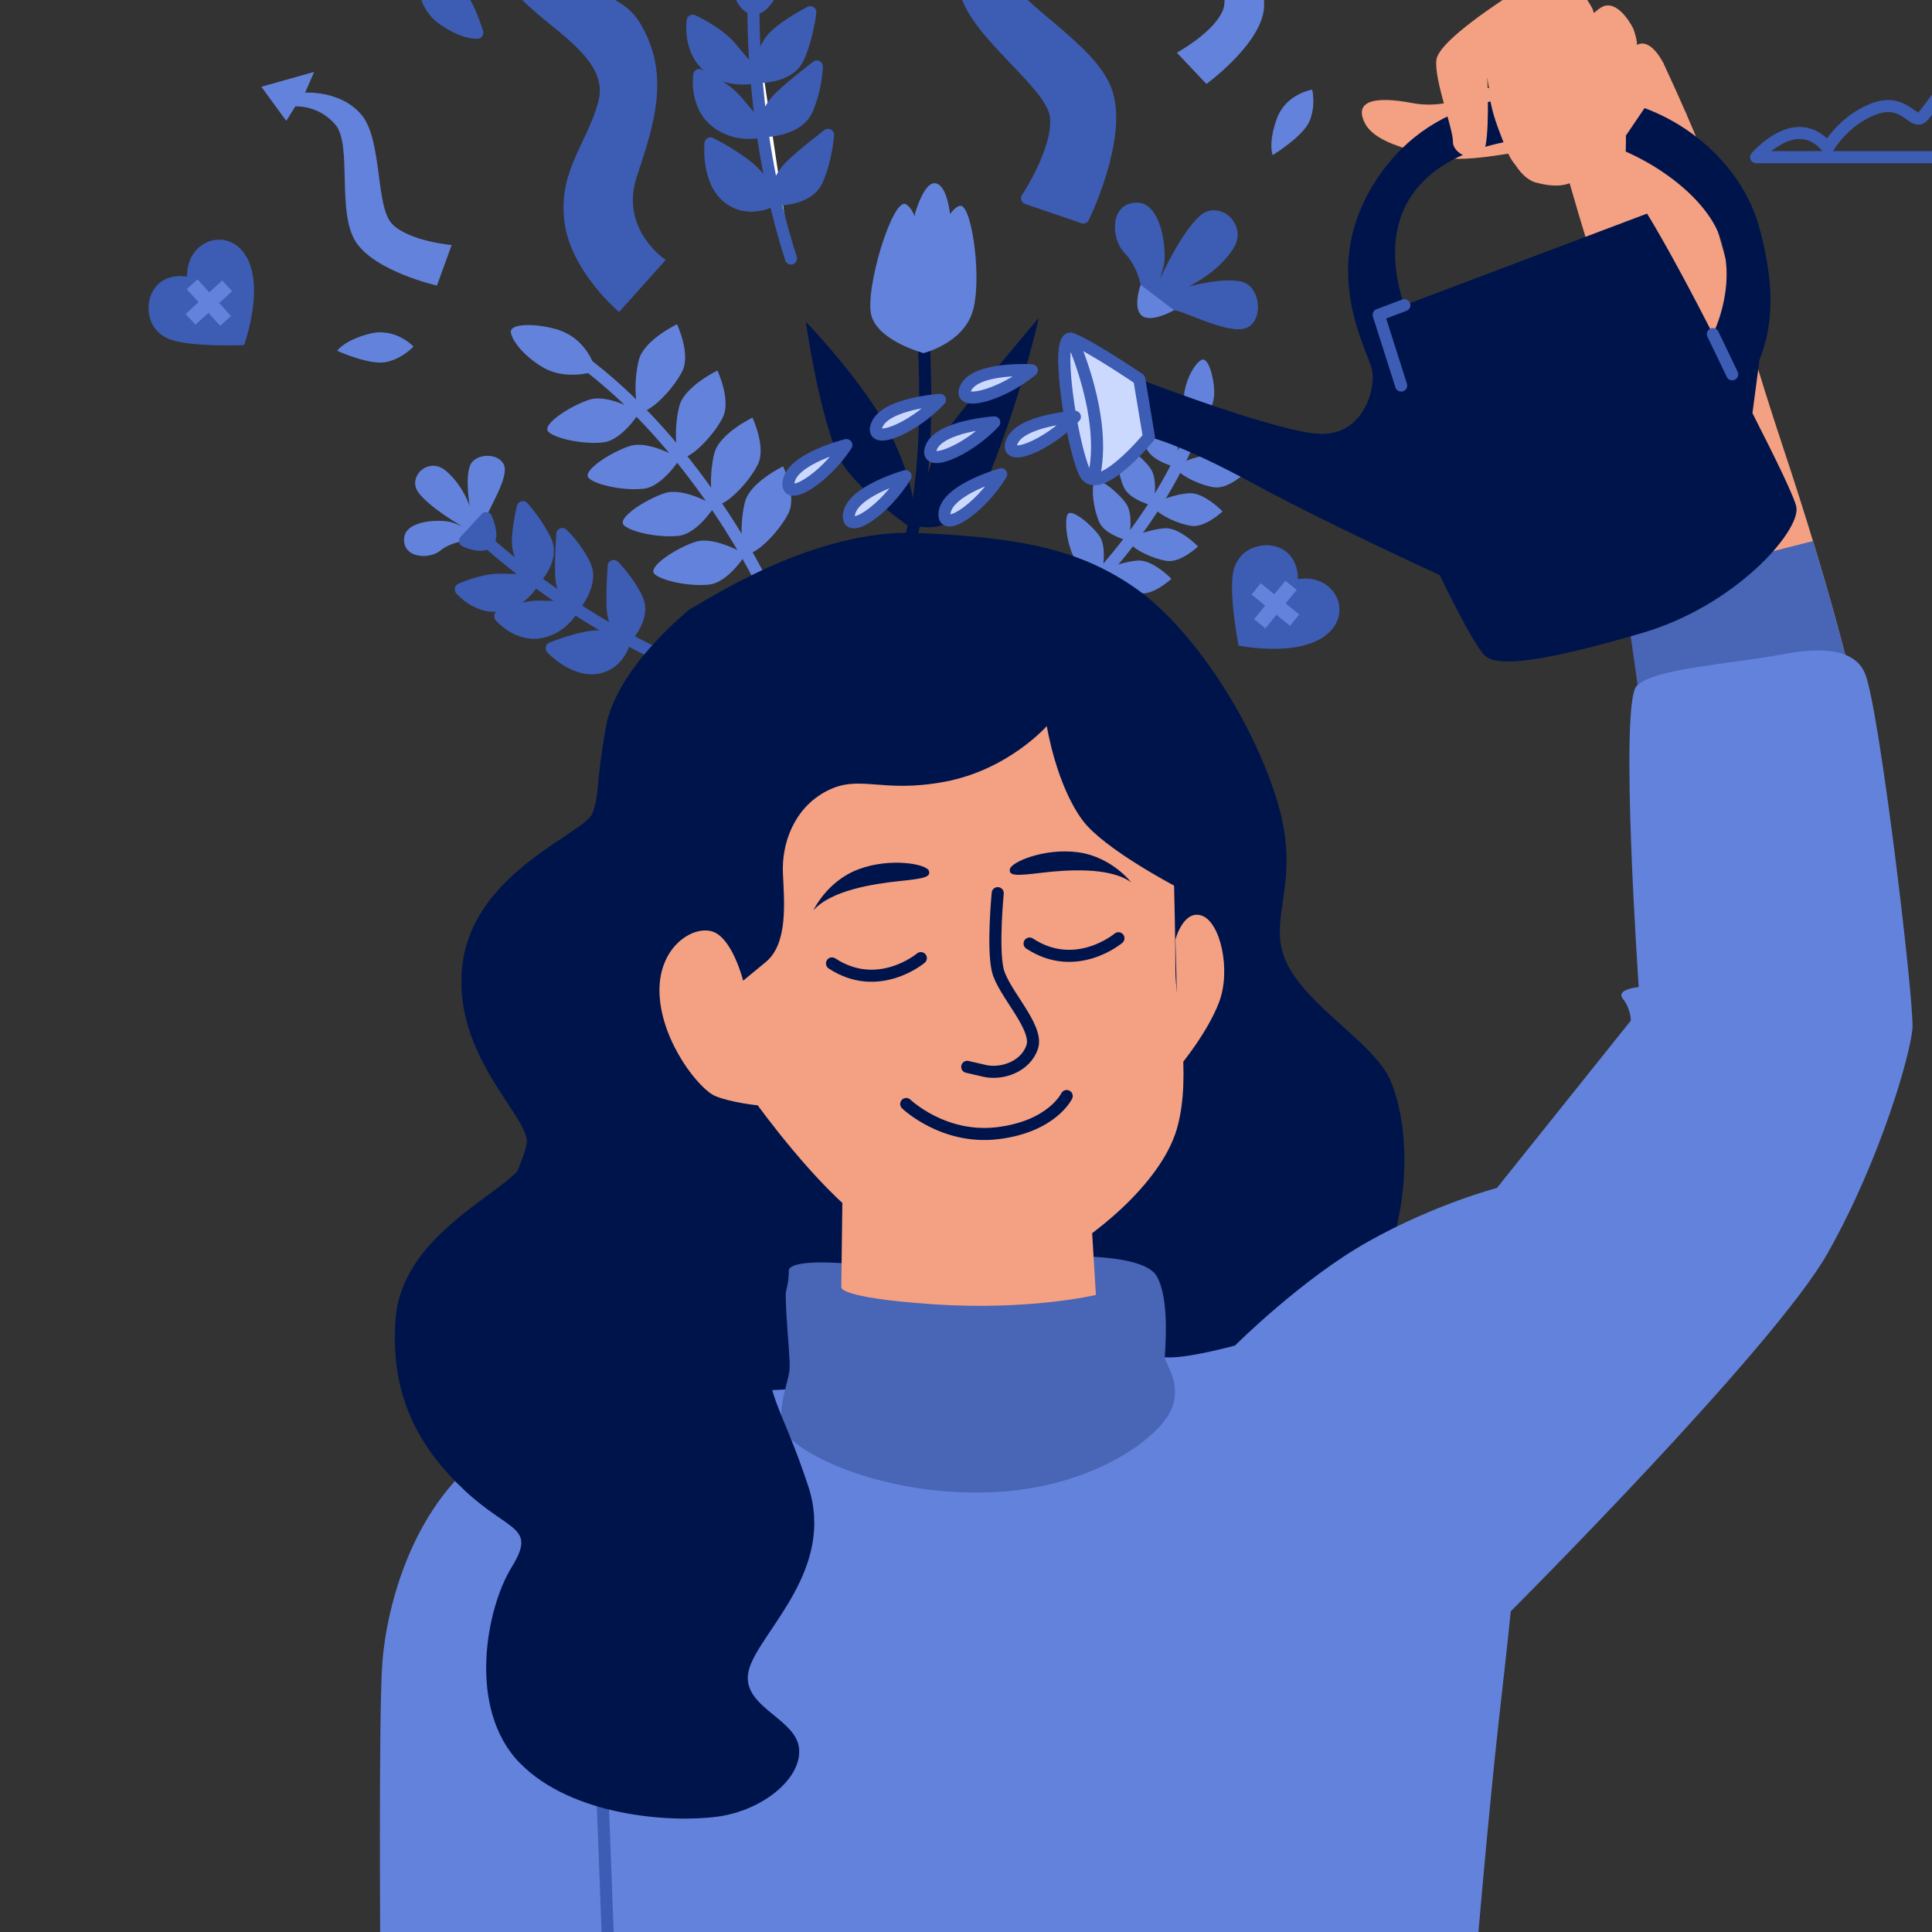 <svg width="160" height="160" viewBox="0 0 160 160" fill="none" xmlns="http://www.w3.org/2000/svg">
<rect x="0" y="0" width="160" height="160" fill="#333333" stroke="none"/>
<g id="Mental Health 1">
<g id="Clouds">
<path id="Vector" d="M172.36 10.298C172.36 10.298 171.372 5.111 166.925 4.37C162.479 3.629 159.761 9.557 159.02 9.804C158.279 10.052 157.538 8.075 155.068 9.063C152.597 10.052 151.362 12.275 151.362 12.275C151.362 12.275 150.374 10.793 148.645 11.039C146.916 11.286 145.434 13.015 145.434 13.015H180.512C180.512 13.015 179.524 10.298 177.3 9.557C175.077 8.816 172.36 10.298 172.36 10.298Z" stroke="#3D5CB3" stroke-miterlimit="10" stroke-linecap="round" stroke-linejoin="round"/>
</g>
<g id="Arrows">
<g id="Group">
<path id="Vector_2" d="M41.158 -12.227L38.09 -5.295L41.385 -6.09C41.385 -6.09 40.476 -3.022 42.976 -0.295C45.476 2.433 50.476 4.819 49.567 8.342C48.658 11.864 46.272 14.024 46.726 18.228C47.181 22.433 51.272 25.842 51.272 25.842L55.135 21.523C55.135 21.523 51.272 19.023 52.749 14.592C54.226 10.16 55.541 6.079 52.976 1.865C51.165 -1.11 47.003 -0.59 44.453 -4.158C43.116 -6.03 43.658 -6.658 43.658 -6.658L46.726 -7.567L41.158 -12.227Z" fill="#3D5CB3"/>
<path id="Vector_3" d="M84.602 -11.875L79.488 -8.239L81.988 -7.557C81.988 -7.557 79.148 -4.489 79.943 -0.853C80.738 2.784 87.102 6.875 87.443 9.602C87.784 12.329 85.057 16.42 85.057 16.42L89.716 18.011C89.716 18.011 92.898 11.534 91.647 7.67C90.398 3.807 83.238 0.398 82.67 -2.557C82.102 -5.511 83.92 -7.443 83.92 -7.443L85.852 -7.216L84.602 -11.875Z" fill="#3D5CB3" stroke="#3D5CB3" stroke-miterlimit="10" stroke-linecap="round" stroke-linejoin="round"/>
<path id="Vector_4" d="M106.719 -13.929L102.214 -13.323L103.586 -12.043C103.586 -12.043 100.729 -11.034 100.012 -8.435C99.295 -5.836 101.993 -1.066 101.292 0.797C100.59 2.66 97.461 4.362 97.461 4.362L99.911 6.954C99.911 6.954 104.136 3.876 104.639 0.977C105.141 -1.921 101.703 -6.522 102.336 -8.608C102.969 -10.694 104.786 -11.318 104.786 -11.318L105.948 -10.521L106.719 -13.929Z" fill="#6382DB"/>
<path id="Vector_5" d="M21.645 7.186L26.019 5.952L25.268 7.673C25.268 7.673 28.29 7.463 29.981 9.564C31.672 11.665 31.089 17.114 32.473 18.545C33.857 19.977 37.405 20.296 37.405 20.296L36.186 23.648C36.186 23.648 31.085 22.501 29.473 20.04C27.861 17.58 29.189 11.992 27.78 10.329C26.371 8.666 24.455 8.814 24.455 8.814L23.705 10.008L21.645 7.186Z" fill="#6382DB"/>
</g>
</g>
<g id="Leaves">
<g id="Group_2">
<path id="Vector_6" d="M105.394 12.844C105.394 12.844 104.995 11.86 105.752 9.806C106.508 7.752 108.67 7.428 108.67 7.428C108.67 7.428 108.995 8.725 108.454 10.022C107.914 11.319 105.394 12.844 105.394 12.844Z" fill="#6382DB"/>
<path id="Vector_7" d="M39.528 2.705C39.528 2.705 38.474 2.838 36.683 1.581C34.891 0.323 35.132 -1.85 35.132 -1.85C35.132 -1.85 36.469 -1.831 37.584 -0.976C38.699 -0.121 39.528 2.705 39.528 2.705Z" fill="#3D5CB3" stroke="#3D5CB3" stroke-miterlimit="10" stroke-linecap="round" stroke-linejoin="round"/>
<path id="Vector_8" d="M27.922 29.051C27.922 29.051 28.509 28.166 30.631 27.631C32.754 27.096 34.242 28.697 34.242 28.697C34.242 28.697 33.354 29.697 31.979 29.983C30.603 30.27 27.922 29.051 27.922 29.051Z" fill="#6382DB"/>
</g>
</g>
<g id="Hearts">
<g id="Group_3">
<g id="Group_4">
<path id="Vector_9" d="M15.489 22.906C15.489 22.906 13.467 22.483 12.593 24.228C12.031 25.348 12.189 27.249 13.878 28.021C15.566 28.793 20.214 28.576 20.214 28.576C20.214 28.576 22.141 23.319 20.097 20.812C18.521 18.881 15.455 19.993 15.489 22.906Z" fill="#3D5CB3"/>
<path id="Vector_10" d="M18.405 23.228L17.336 24.207L16.357 23.137L15.466 23.952L16.445 25.022L15.375 26L16.191 26.892L17.26 25.913L18.239 26.983L19.13 26.167L18.151 25.098L19.221 24.119L18.405 23.228Z" fill="#6382DB"/>
</g>
<g id="Group_5">
<path id="Vector_11" d="M107.488 47.958C107.488 47.958 107.61 45.897 105.756 45.287C104.565 44.895 102.708 45.331 102.191 47.115C101.675 48.898 102.572 53.464 102.572 53.464C102.572 53.464 108.053 54.599 110.234 52.21C111.914 50.369 110.364 47.499 107.488 47.958Z" fill="#3D5CB3"/>
<path id="Vector_12" d="M107.597 50.891L106.473 49.977L107.387 48.852L106.45 48.09L105.535 49.215L104.411 48.3L103.648 49.237L104.773 50.152L103.858 51.277L104.796 52.039L105.71 50.914L106.835 51.829L107.597 50.891Z" fill="#6382DB"/>
</g>
</g>
</g>
<g id="Plants">
<g id="Group_6">
<g id="Group_7">
<path id="Vector_13" d="M61.09 -0.998C61.09 -0.998 61.555 0.63 62.408 0.708C63.261 0.785 64.036 -0.921 64.036 -0.921C64.036 -0.921 61.71 -0.998 61.09 -0.998Z" fill="#3D5CB3" stroke="#3D5CB3" stroke-miterlimit="10" stroke-linecap="round" stroke-linejoin="round"/>
<g id="Vector_14">
<path d="M62.406 0.708C62.406 0.708 62.173 11.097 65.507 21.409L62.406 0.708Z" fill="white"/>
<path d="M62.406 0.708C62.406 0.708 62.173 11.097 65.507 21.409" stroke="#3D5CB3" stroke-miterlimit="10" stroke-linecap="round" stroke-linejoin="round"/>
</g>
<g id="Group_8">
<path id="Vector_15" d="M62.639 6.369C62.639 6.369 61.631 5.283 60.546 3.965C59.461 2.647 57.368 1.717 57.368 1.717C57.368 1.717 56.98 4.198 58.763 5.593C60.546 6.989 62.639 6.369 62.639 6.369Z" fill="#3D5CB3" stroke="#3D5CB3" stroke-miterlimit="10" stroke-linecap="round" stroke-linejoin="round"/>
<path id="Vector_16" d="M62.641 6.368C62.641 6.368 63.106 4.119 64.036 3.112C64.966 2.104 67.107 1.01 67.107 1.01C67.107 1.01 66.905 2.956 66.129 4.74C65.354 6.523 62.641 6.368 62.641 6.368Z" fill="#3D5CB3" stroke="#3D5CB3" stroke-miterlimit="10" stroke-linecap="round" stroke-linejoin="round"/>
</g>
<g id="Group_9">
<path id="Vector_17" d="M63.182 10.866C63.182 10.866 62.174 9.78 61.089 8.462C60.004 7.144 57.911 6.214 57.911 6.214C57.911 6.214 57.523 8.695 59.306 10.091C61.089 11.486 63.182 10.866 63.182 10.866Z" fill="#3D5CB3" stroke="#3D5CB3" stroke-miterlimit="10" stroke-linecap="round" stroke-linejoin="round"/>
<path id="Vector_18" d="M63.184 10.865C63.184 10.865 63.416 9.314 64.347 8.306C65.277 7.298 67.65 5.507 67.65 5.507C67.65 5.507 67.603 7.299 66.828 9.082C66.052 10.865 63.184 10.865 63.184 10.865Z" fill="#3D5CB3" stroke="#3D5CB3" stroke-miterlimit="10" stroke-linecap="round" stroke-linejoin="round"/>
</g>
<g id="Group_10">
<path id="Vector_19" d="M64.113 16.525C64.113 16.525 63.803 15.905 62.718 14.587C61.632 13.269 58.841 11.873 58.841 11.873C58.841 11.873 58.531 14.974 60.314 16.37C62.097 17.765 64.113 16.525 64.113 16.525Z" fill="#3D5CB3" stroke="#3D5CB3" stroke-miterlimit="10" stroke-linecap="round" stroke-linejoin="round"/>
<path id="Vector_20" d="M64.113 16.524C64.113 16.524 64.346 14.974 65.276 13.966C66.206 12.958 68.579 11.166 68.579 11.166C68.579 11.166 68.455 13.113 67.68 14.896C66.904 16.679 64.113 16.524 64.113 16.524Z" fill="#3D5CB3" stroke="#3D5CB3" stroke-miterlimit="10" stroke-linecap="round" stroke-linejoin="round"/>
</g>
</g>
<g id="Group_11">
<g id="Group_12">
<path id="Vector_21" d="M90.289 48.591C90.289 48.591 97.148 41.818 99.516 33.488" stroke="#6382DB" stroke-miterlimit="10" stroke-linecap="round" stroke-linejoin="round"/>
<path id="Vector_22" d="M98.91 35.403C98.91 35.403 100.614 34.421 100.556 32.372C100.521 31.155 100.029 29.49 99.478 29.816C98.928 30.142 98.316 31.247 98.102 32.386C97.802 33.984 98.91 35.403 98.91 35.403Z" fill="#6382DB"/>
<g id="Group_13">
<path id="Vector_23" d="M97.378 38.691C97.378 38.691 97.87 36.551 97.147 35.571C96.424 34.591 94.775 33.266 94.525 33.854C94.274 34.443 94.481 36.132 94.969 37.183C95.457 38.234 97.378 38.691 97.378 38.691Z" fill="#6382DB"/>
<path id="Vector_24" d="M103.133 39.16C103.133 39.16 101.607 37.581 100.391 37.653C99.175 37.725 97.165 38.384 97.522 38.915C97.88 39.446 99.408 40.193 100.555 40.357C101.702 40.522 103.133 39.16 103.133 39.16Z" fill="#6382DB"/>
</g>
<g id="Group_14">
<path id="Vector_25" d="M95.491 41.885C95.491 41.885 95.984 39.745 95.26 38.765C94.537 37.785 92.888 36.459 92.638 37.048C92.388 37.637 92.595 39.325 93.083 40.376C93.57 41.427 95.491 41.885 95.491 41.885Z" fill="#6382DB"/>
<path id="Vector_26" d="M101.246 42.353C101.246 42.353 99.721 40.775 98.505 40.846C97.289 40.918 95.279 41.578 95.636 42.108C95.993 42.64 97.521 43.386 98.668 43.551C99.815 43.715 101.246 42.353 101.246 42.353Z" fill="#6382DB"/>
</g>
<g id="Group_15">
<path id="Vector_27" d="M93.464 44.786C93.464 44.786 93.956 42.646 93.233 41.666C92.51 40.686 90.861 39.36 90.611 39.949C90.36 40.538 90.567 42.227 91.055 43.278C91.543 44.329 93.464 44.786 93.464 44.786Z" fill="#6382DB"/>
<path id="Vector_28" d="M99.219 45.256C99.219 45.256 97.693 43.677 96.477 43.748C95.261 43.821 93.251 44.48 93.608 45.011C93.966 45.542 95.494 46.289 96.641 46.453C97.788 46.617 99.219 45.256 99.219 45.256Z" fill="#6382DB"/>
</g>
<g id="Group_16">
<path id="Vector_29" d="M91.253 47.462C91.253 47.462 91.745 45.322 91.022 44.342C90.299 43.362 88.65 42.036 88.4 42.625C88.149 43.214 88.356 44.902 88.844 45.954C89.332 47.005 91.253 47.462 91.253 47.462Z" fill="#6382DB"/>
<path id="Vector_30" d="M97.008 47.931C97.008 47.931 95.482 46.352 94.266 46.423C93.05 46.495 91.04 47.155 91.397 47.686C91.755 48.217 93.283 48.964 94.43 49.128C95.578 49.292 97.008 47.931 97.008 47.931Z" fill="#6382DB"/>
</g>
</g>
<g id="Group_17">
<path id="Vector_31" d="M38.516 44.798C38.516 44.798 37.369 44.874 36.458 45.607C35.547 46.34 33.38 46.244 33.463 44.607C33.547 42.969 36.764 42.995 37.503 43.282C38.242 43.569 38.242 43.569 38.242 43.569C38.242 43.569 35.598 42.065 34.649 40.784C33.7 39.503 35.459 37.803 36.88 38.956C38.3 40.109 38.899 41.894 38.899 41.894C38.899 41.894 38.51 39.663 38.919 38.58C39.326 37.497 41.34 37.459 41.747 38.536C42.155 39.613 40.364 42.276 40.262 42.907C40.16 43.537 39.745 44.525 38.516 44.798Z" fill="#6382DB"/>
<path id="Vector_32" d="M38.516 44.798C38.516 44.798 39.853 45.429 40.395 44.913C40.937 44.398 40.262 42.906 40.262 42.906C40.262 42.906 38.873 44.39 38.516 44.798Z" fill="#3D5CB3" stroke="#3D5CB3" stroke-miterlimit="10" stroke-linecap="round" stroke-linejoin="round"/>
<path id="Vector_33" d="M40.395 44.914C40.395 44.914 47.09 51.045 55.786 54.786" stroke="#3D5CB3" stroke-miterlimit="10" stroke-linecap="round" stroke-linejoin="round"/>
<g id="Group_18">
<path id="Vector_34" d="M44.251 48.017C44.251 48.017 42.958 48.056 41.467 48.011C39.976 47.966 38.16 48.806 38.16 48.806C38.16 48.806 39.568 50.489 41.511 50.119C43.454 49.75 44.251 48.017 44.251 48.017Z" fill="#3D5CB3" stroke="#3D5CB3" stroke-miterlimit="10" stroke-linecap="round" stroke-linejoin="round"/>
<path id="Vector_35" d="M44.252 48.017C44.252 48.017 43.042 46.417 42.915 45.226C42.788 44.035 43.3 41.998 43.3 41.998C43.3 41.998 44.463 43.251 45.189 44.787C45.916 46.322 44.252 48.017 44.252 48.017Z" fill="#3D5CB3" stroke="#3D5CB3" stroke-miterlimit="10" stroke-linecap="round" stroke-linejoin="round"/>
</g>
<g id="Group_19">
<path id="Vector_36" d="M47.517 50.248C47.517 50.248 46.224 50.286 44.733 50.241C43.242 50.196 41.426 51.037 41.426 51.037C41.426 51.037 42.833 52.719 44.777 52.35C46.72 51.981 47.517 50.248 47.517 50.248Z" fill="#3D5CB3" stroke="#3D5CB3" stroke-miterlimit="10" stroke-linecap="round" stroke-linejoin="round"/>
<path id="Vector_37" d="M47.518 50.247C47.518 50.247 46.632 49.202 46.505 48.011C46.378 46.819 46.566 44.228 46.566 44.228C46.566 44.228 47.716 45.29 48.442 46.826C49.168 48.361 47.518 50.247 47.518 50.247Z" fill="#3D5CB3" stroke="#3D5CB3" stroke-miterlimit="10" stroke-linecap="round" stroke-linejoin="round"/>
</g>
<g id="Group_20">
<path id="Vector_38" d="M51.775 52.892C51.775 52.892 51.189 52.739 49.698 52.694C48.207 52.649 45.684 53.681 45.684 53.681C45.684 53.681 47.544 55.669 49.487 55.3C51.43 54.931 51.775 52.892 51.775 52.892Z" fill="#3D5CB3" stroke="#3D5CB3" stroke-miterlimit="10" stroke-linecap="round" stroke-linejoin="round"/>
<path id="Vector_39" d="M51.776 52.892C51.776 52.892 50.89 51.847 50.763 50.655C50.636 49.464 50.823 46.873 50.823 46.873C50.823 46.873 52.031 48.075 52.758 49.611C53.483 51.146 51.776 52.892 51.776 52.892Z" fill="#3D5CB3" stroke="#3D5CB3" stroke-miterlimit="10" stroke-linecap="round" stroke-linejoin="round"/>
</g>
</g>
<g id="Group_21">
<path id="Vector_40" d="M75.987 21.795C75.987 21.795 77.711 35.786 75.492 44.327" stroke="#00144C" stroke-miterlimit="10" stroke-linecap="round" stroke-linejoin="round"/>
<g id="Group_22">
<path id="Vector_41" d="M75.762 17.747C75.762 17.747 76.543 14.858 77.568 15.198C78.592 15.537 78.781 18.332 78.783 19.185C78.784 20.038 77.303 20.815 76.595 21.367C75.888 21.92 75.762 17.747 75.762 17.747Z" fill="#6382DB"/>
<path id="Vector_42" d="M76.48 29.242C76.48 29.242 72.764 28.251 72.17 26.153C71.575 24.054 73.909 16.346 75.013 16.908C76.116 17.47 76.596 21.367 76.596 21.367C76.596 21.367 78.635 16.927 79.58 17.044C80.525 17.16 81.364 23.339 80.516 25.9C79.668 28.461 76.48 29.242 76.48 29.242Z" fill="#6382DB"/>
</g>
<path id="Vector_43" d="M75.891 43.545C75.891 43.545 76.642 38.004 78.55 35.452C80.458 32.9 86.019 26.331 86.019 26.331C86.019 26.331 84.772 32.198 82.013 39.117C79.727 44.847 75.891 43.545 75.891 43.545Z" fill="#00144C"/>
<path id="Vector_44" d="M75.579 41.151C75.579 41.151 75.067 37.803 72.631 34.006C70.196 30.21 66.734 26.649 66.734 26.649C66.734 26.649 68.104 36.227 70.034 38.801C71.964 41.375 75.743 43.932 75.743 43.932L75.579 41.151Z" fill="#00144C"/>
</g>
<g id="Group_23">
<path id="Vector_45" d="M62.805 47.666C62.805 47.666 56.943 35.803 47.113 29.117" stroke="#6382DB" stroke-miterlimit="10" stroke-linecap="round" stroke-linejoin="round"/>
<path id="Vector_46" d="M49.346 30.73C49.346 30.73 48.803 28.085 46.108 27.276C44.506 26.795 42.124 26.716 42.311 27.575C42.498 28.433 43.673 29.707 45.065 30.478C47.018 31.561 49.346 30.73 49.346 30.73Z" fill="#6382DB"/>
<g id="Group_24">
<path id="Vector_47" d="M52.966 34.149C52.966 34.149 50.391 32.584 48.801 33.102C47.211 33.621 44.772 35.197 45.431 35.778C46.09 36.358 48.38 36.819 49.96 36.637C51.541 36.455 52.966 34.149 52.966 34.149Z" fill="#6382DB"/>
<path id="Vector_48" d="M56.066 26.851C56.066 26.851 53.349 28.156 52.917 29.771C52.486 31.387 52.476 34.291 53.322 34.055C54.169 33.819 55.803 32.15 56.512 30.727C57.222 29.303 56.066 26.851 56.066 26.851Z" fill="#6382DB"/>
</g>
<g id="Group_25">
<path id="Vector_49" d="M56.314 37.986C56.314 37.986 53.739 36.421 52.149 36.939C50.559 37.458 48.119 39.034 48.778 39.615C49.438 40.195 51.727 40.655 53.308 40.474C54.888 40.292 56.314 37.986 56.314 37.986Z" fill="#6382DB"/>
<path id="Vector_50" d="M59.414 30.688C59.414 30.688 56.697 31.993 56.265 33.608C55.833 35.224 55.824 38.128 56.67 37.892C57.516 37.656 59.15 35.987 59.86 34.563C60.569 33.14 59.414 30.688 59.414 30.688Z" fill="#6382DB"/>
</g>
<g id="Group_26">
<path id="Vector_51" d="M59.216 41.886C59.216 41.886 56.641 40.32 55.051 40.839C53.461 41.358 51.022 42.933 51.681 43.514C52.34 44.095 54.63 44.555 56.21 44.373C57.791 44.192 59.216 41.886 59.216 41.886Z" fill="#6382DB"/>
<path id="Vector_52" d="M62.316 34.587C62.316 34.587 59.599 35.892 59.167 37.508C58.736 39.123 58.726 42.027 59.572 41.791C60.419 41.555 62.053 39.886 62.762 38.463C63.472 37.039 62.316 34.587 62.316 34.587Z" fill="#6382DB"/>
</g>
<g id="Group_27">
<path id="Vector_53" d="M61.752 45.921C61.752 45.921 59.176 44.355 57.586 44.874C55.996 45.393 53.557 46.968 54.216 47.549C54.875 48.13 57.165 48.59 58.745 48.409C60.326 48.227 61.752 45.921 61.752 45.921Z" fill="#6382DB"/>
<path id="Vector_54" d="M64.851 38.622C64.851 38.622 62.134 39.927 61.703 41.543C61.271 43.158 61.261 46.062 62.107 45.827C62.954 45.59 64.588 43.922 65.297 42.498C66.007 41.075 64.851 38.622 64.851 38.622Z" fill="#6382DB"/>
</g>
</g>
</g>
<g id="Group_28">
<path id="Vector_55" d="M94.462 23.59C94.462 23.59 94.212 22.059 93.112 20.929C92.011 19.798 91.863 16.876 94.074 16.778C96.284 16.68 96.66 21.006 96.37 22.035C96.079 23.065 96.079 23.065 96.079 23.065C96.079 23.065 97.761 19.321 99.361 17.882C100.96 16.444 103.469 18.588 102.102 20.645C100.734 22.701 98.414 23.733 98.414 23.733C98.414 23.733 101.36 22.926 102.867 23.336C104.374 23.745 104.682 26.445 103.288 27.131C101.894 27.816 98.087 25.751 97.227 25.694C96.366 25.637 94.987 25.207 94.462 23.59Z" fill="#3D5CB3"/>
<path id="Vector_56" d="M94.46 23.59C94.46 23.59 93.784 25.468 94.546 26.129C95.309 26.791 97.225 25.693 97.225 25.693C97.225 25.693 95.054 24.017 94.46 23.59Z" fill="#6382DB"/>
</g>
</g>
</g>
<g id="Character">
<g id="Group_29">
<path id="Vector_57" d="M57.13 50.453C57.13 50.453 51.069 55.251 50.186 60.175C49.302 65.099 49.681 65.731 49.049 67.372C48.418 69.013 39.327 72.17 38.317 79.746C37.306 87.322 43.872 92.499 43.62 94.645C43.367 96.792 39.831 101.337 41.221 111.438C42.609 121.539 61.297 122.802 73.166 122.297C85.034 121.792 109.403 115.605 113.444 107.65C117.484 99.695 116.475 92.372 115.086 89.342C113.697 86.311 108.141 83.281 106.5 79.619C104.858 75.958 107.889 73.18 105.742 66.235C103.595 59.291 98.545 51.841 93.999 48.684C89.454 45.528 84.656 44.518 76.07 44.139C67.484 43.761 58.772 49.569 57.13 50.453Z" fill="#00144C"/>
<g id="Group_30">
<g id="Group_31">
<path id="Vector_58" d="M135.876 58.589C135.876 58.589 134.094 28.309 132.137 22.275C130.18 16.241 128.223 8.739 128.223 8.739L139.627 9.337C139.627 9.337 143.541 24.668 147.618 36.899C151.695 49.13 153.326 56.306 153.326 56.306C153.326 56.306 138.648 59.078 135.876 58.589Z" fill="#F4A082"/>
<path id="Vector_59" d="M150.145 44.809L134.473 48.778C135.297 54.322 135.877 58.589 135.877 58.589C138.65 59.079 153.327 56.306 153.327 56.306C153.327 56.306 152.385 52.161 150.145 44.809Z" fill="#4865B6"/>
<g id="Group_32">
<path id="Vector_60" d="M66.728 115.016C66.728 115.016 48.136 115.343 41.124 119.746C34.111 124.149 31.991 133.282 31.665 137.685C31.339 142.089 31.502 162.964 31.502 162.964H122.177C122.177 162.964 123.319 149.591 124.134 142.415C124.95 135.239 125.113 133.445 125.113 133.445C125.113 133.445 146.966 111.592 151.37 103.763C155.773 95.935 158.219 87.292 158.382 85.172C158.545 83.052 155.662 58.799 154.468 55.816C153.816 54.185 151.859 53.37 147.619 54.185C143.379 55.001 137.018 55.327 135.55 56.795C134.083 58.262 135.713 81.747 135.713 81.747C135.713 81.747 133.756 81.91 134.409 82.726C135.061 83.541 135.061 84.519 135.061 84.519L123.971 98.382C123.971 98.382 118.916 99.686 113.371 102.785C107.826 105.884 102.281 111.429 102.281 111.429C102.281 111.429 98.155 112.565 96.467 112.404C94.779 112.244 66.728 115.016 66.728 115.016Z" fill="#6382DB"/>
<path id="Vector_61" d="M50.419 162.638L49.93 149.591" stroke="#3D5CB3" stroke-miterlimit="10" stroke-linecap="round" stroke-linejoin="round"/>
</g>
</g>
<g id="Group_33">
<g id="Group_34">
<path id="Vector_62" d="M122.502 7.478C122.502 7.478 120.096 9.133 116.937 8.531C113.778 7.93 112.124 8.381 113.026 10.185C113.929 11.991 117.539 12.592 119.494 13.043C121.45 13.495 126.413 12.442 126.413 12.442C126.413 12.442 125.059 6.124 122.502 7.478Z" fill="#F4A082"/>
<path id="Vector_63" d="M137.741 5.204C137.741 5.204 141.119 12.383 141.639 14.596C142.16 16.808 142.42 18.5 140.858 19.542C139.297 20.583 135.783 18.761 133.96 17.589C132.138 16.418 130.74 14.608 130.74 14.608C130.74 14.608 130.056 15.898 127.193 15.116C124.329 14.336 123.172 6.481 123.172 6.481C123.172 6.481 128.506 -1.325 137.741 5.204Z" fill="#F4A082"/>
<g id="Group_35">
<g id="Group_36">
<path id="Vector_64" d="M148.775 42.041C148.681 41.337 147.117 38.106 145.13 34.217L145.714 29.799C146.646 27.404 147.178 24.343 145.714 18.888C144.251 13.432 138.832 8.804 132.674 8.11C126.516 7.415 118.304 7.711 113.646 15.428C109.276 22.669 113.38 29.133 113.646 30.73C113.912 32.327 112.848 36.186 109.122 35.92C105.396 35.654 94.352 31.395 94.352 31.395L95.15 36.186C95.15 36.186 97.678 36.718 103.799 40.045C109.92 43.371 119.235 47.629 119.235 47.629C119.235 47.629 121.896 53.218 122.961 54.283C124.025 55.347 128.283 54.682 136.001 52.42C143.719 50.158 149.041 44.037 148.775 42.041ZM141.856 27.67C138.204 20.52 136.4 17.69 136.4 17.69L116.307 25.275C116.307 25.275 114.328 20.373 116.706 16.493C119.235 12.368 125.089 11.303 129.48 11.303C133.872 11.303 140.392 15.029 142.254 19.154C144.118 23.279 141.856 27.67 141.856 27.67Z" fill="#00144C"/>
<path id="Vector_65" d="M116.305 25.274L114.176 26.073L116.038 31.927" stroke="#3D5CB3" stroke-miterlimit="10" stroke-linecap="round" stroke-linejoin="round"/>
<path id="Vector_66" d="M141.855 27.67L143.452 30.997" stroke="#3D5CB3" stroke-miterlimit="10" stroke-linecap="round" stroke-linejoin="round"/>
<g id="Group_37">
<path id="Vector_67" d="M94.35 31.395C94.35 31.395 90.225 28.601 88.761 28.069C87.297 27.537 88.761 36.851 89.826 39.113C90.89 41.375 95.149 36.186 95.149 36.186L94.35 31.395Z" fill="#CCD9FF" stroke="#3D5CB3" stroke-miterlimit="10" stroke-linecap="round" stroke-linejoin="round"/>
<path id="Vector_68" d="M89.826 39.113C89.995 39.472 90.244 39.642 90.543 39.677C91.817 34.675 88.761 28.069 88.761 28.069C87.297 27.537 88.761 36.851 89.826 39.113Z" fill="#CCD9FF" stroke="#3D5CB3" stroke-miterlimit="10" stroke-linecap="round" stroke-linejoin="round"/>
</g>
</g>
</g>
<g id="Group_38">
<path id="Vector_69" d="M127.831 -0.393C127.831 -0.393 125.846 -0.989 125.25 -0.55C124.655 -0.11 119.137 3.333 118.953 4.978C118.768 6.623 120.34 10.651 120.325 11.729C120.311 12.806 122.253 13.544 122.835 12.637C123.417 11.729 123.17 6.482 123.17 6.482L128.155 4.188C128.155 4.188 129.774 0.345 127.831 -0.393Z" fill="#F4A082"/>
<path id="Vector_70" d="M131.891 0.749C131.891 0.749 130.779 -1.577 129.417 -1.262C128.055 -0.947 124.531 4.152 123.65 5.879C122.769 7.607 123.948 10.315 124.661 12.159C125.375 14.003 126.155 14.419 127.119 13.622C128.083 12.825 127.951 8.439 127.951 8.439L131.525 3.174C131.525 3.174 132.788 3.191 131.891 0.749Z" fill="#F4A082"/>
<path id="Vector_71" d="M135.27 2.388C135.27 2.388 134.215 0.18 132.921 0.479C131.628 0.778 128.283 5.618 127.447 7.258C126.61 8.898 127.729 11.469 128.406 13.22C129.084 14.971 129.825 15.365 130.74 14.608C131.655 13.852 131.53 9.688 131.53 9.688L134.923 4.691C134.923 4.691 136.121 4.706 135.27 2.388Z" fill="#F4A082"/>
<path id="Vector_72" d="M137.737 5.204C137.737 5.204 136.866 3.38 135.798 3.628C134.73 3.875 131.968 7.871 131.277 9.224C130.587 10.578 131.511 12.701 132.07 14.146C132.629 15.592 133.241 15.918 133.997 15.293C134.752 14.668 134.649 11.231 134.649 11.231L137.45 7.104C137.45 7.104 138.44 7.118 137.737 5.204Z" fill="#F4A082"/>
</g>
</g>
<g id="Group_39">
<path id="Vector_73" d="M85.452 30.662C85.452 30.662 80.954 30.392 80.018 32.059C79.082 33.726 82.813 32.835 85.452 30.662Z" fill="#CCD9FF" stroke="#3D5CB3" stroke-miterlimit="10" stroke-linecap="round" stroke-linejoin="round"/>
<path id="Vector_74" d="M74.994 39.432C74.994 39.432 70.658 40.655 70.321 42.537C69.985 44.419 73.216 42.352 74.994 39.432Z" fill="#CCD9FF" stroke="#3D5CB3" stroke-miterlimit="10" stroke-linecap="round" stroke-linejoin="round"/>
<path id="Vector_75" d="M82.912 39.277C82.912 39.277 78.575 40.499 78.239 42.382C77.903 44.264 81.133 42.197 82.912 39.277Z" fill="#CCD9FF" stroke="#3D5CB3" stroke-miterlimit="10" stroke-linecap="round" stroke-linejoin="round"/>
<path id="Vector_76" d="M77.841 33.115C77.841 33.115 73.345 33.41 72.625 35.181C71.905 36.952 75.495 35.602 77.841 33.115Z" fill="#CCD9FF" stroke="#3D5CB3" stroke-miterlimit="10" stroke-linecap="round" stroke-linejoin="round"/>
<path id="Vector_77" d="M82.341 34.979C82.341 34.979 77.845 35.273 77.125 37.045C76.405 38.816 79.995 37.465 82.341 34.979Z" fill="#CCD9FF" stroke="#3D5CB3" stroke-miterlimit="10" stroke-linecap="round" stroke-linejoin="round"/>
<path id="Vector_78" d="M89.017 34.513C89.017 34.513 84.521 34.808 83.801 36.579C83.081 38.349 86.67 36.999 89.017 34.513Z" fill="#CCD9FF" stroke="#3D5CB3" stroke-miterlimit="10" stroke-linecap="round" stroke-linejoin="round"/>
<path id="Vector_79" d="M70.09 36.859C70.09 36.859 65.719 37.949 65.325 39.82C64.932 41.691 68.224 39.723 70.09 36.859Z" fill="#CCD9FF" stroke="#3D5CB3" stroke-miterlimit="10" stroke-linecap="round" stroke-linejoin="round"/>
</g>
</g>
</g>
<g id="Group_40">
<g id="Group_41">
<path id="Vector_80" d="M70.99 104.717C70.99 104.717 66.157 104.168 65.388 105.046C64.62 105.925 65.498 112.075 65.388 113.393C65.279 114.71 64.071 117.126 65.169 118.774C66.267 120.421 72.746 123.716 81.312 123.606C89.878 123.496 95.479 119.433 96.797 117.126C98.115 114.82 96.467 112.953 96.467 112.404C96.467 111.855 96.907 107.682 95.808 105.705C94.71 103.728 87.791 104.058 87.791 104.058L70.99 104.717Z" fill="#4865B6"/>
</g>
<path id="Vector_81" d="M69.782 97.907L69.672 106.583C69.672 106.583 69.233 107.462 77.25 108.011C85.267 108.56 90.758 107.242 90.758 107.242L90.318 99.994L69.782 97.907Z" fill="#F4A082"/>
<g id="Group_42">
<path id="Vector_82" d="M97.344 77.811C97.344 77.811 98.003 75.285 99.54 75.834C101.078 76.383 101.956 80.337 100.968 82.972C99.979 85.608 97.563 88.463 97.563 88.463C97.563 88.463 97.454 80.996 97.344 77.811Z" fill="#F4A082"/>
<path id="Vector_83" d="M86.692 60.129C86.692 60.129 83.507 63.753 78.237 64.741C72.965 65.73 71.208 64.082 68.462 65.51C65.717 66.938 64.728 69.903 64.838 72.319C64.948 74.735 65.277 78.14 63.411 79.677C61.544 81.215 61.544 81.215 61.544 81.215C61.544 81.215 60.665 77.7 59.018 77.151C57.37 76.602 54.405 78.469 54.625 82.423C54.845 86.376 57.919 90.22 59.237 90.769C60.555 91.318 62.752 91.538 62.752 91.538C62.752 91.538 67.584 98.237 71.537 101.092C75.491 103.947 82.959 106.364 86.692 104.496C90.426 102.63 96.137 98.017 97.455 93.514C98.772 89.012 97.345 82.971 97.345 80.445C97.345 77.92 97.233 73.341 97.233 73.341C97.233 73.341 91.423 70.29 89.679 67.966C87.465 65.013 86.692 60.129 86.692 60.129Z" fill="#F4A082"/>
<path id="Vector_84" d="M82.628 73.967C82.628 73.967 82.189 78.469 82.628 80.336C83.067 82.203 86.032 85.058 85.483 86.706C84.934 88.353 82.957 89.012 81.529 88.682C80.102 88.353 80.102 88.353 80.102 88.353" stroke="#00144C" stroke-miterlimit="10" stroke-linecap="round" stroke-linejoin="round"/>
<path id="Vector_85" d="M75.051 91.428C75.051 91.428 78.126 94.393 82.628 93.844C87.131 93.295 88.339 90.769 88.339 90.769" stroke="#00144C" stroke-miterlimit="10" stroke-linecap="round" stroke-linejoin="round"/>
<path id="Vector_86" d="M76.26 79.348C76.26 79.348 72.746 82.313 68.902 79.787" stroke="#00144C" stroke-miterlimit="10" stroke-linecap="round" stroke-linejoin="round"/>
<path id="Vector_87" d="M92.624 77.701C92.624 77.701 89.109 80.666 85.266 78.14" stroke="#00144C" stroke-miterlimit="10" stroke-linecap="round" stroke-linejoin="round"/>
<path id="Vector_88" d="M67.363 75.395C67.363 75.395 68.462 72.979 71.097 71.991C73.733 71.002 76.698 71.552 76.918 72.1C77.137 72.649 76.478 72.76 74.392 72.979C72.305 73.198 68.791 73.748 67.363 75.395Z" fill="#00144C"/>
<path id="Vector_89" d="M93.68 73.073C93.68 73.073 92.073 70.961 89.284 70.582C86.495 70.203 83.726 71.396 83.633 71.98C83.541 72.564 84.208 72.525 86.291 72.276C88.374 72.028 91.923 71.784 93.68 73.073Z" fill="#00144C"/>
</g>
</g>
<path id="Vector_90" d="M43.545 93.131C43.545 93.131 44.859 94.708 42.888 96.943C40.916 99.178 33.292 102.595 32.766 109.168C32.24 115.74 34.869 120.078 38.55 123.496C42.23 126.913 44.465 126.387 42.362 129.805C40.259 133.223 38.681 141.504 43.019 145.974C47.357 150.443 55.639 150.969 59.451 150.443C63.263 149.917 66.549 147.157 66.154 144.659C65.76 142.162 61.028 141.242 62.08 138.087C63.131 134.932 69.178 129.937 66.943 123.102C64.708 116.266 63 115.083 63.92 111.14C64.84 107.197 65.892 106.145 64.971 103.122" fill="#00144C"/>
</g>
</g>
</g>
</svg>
